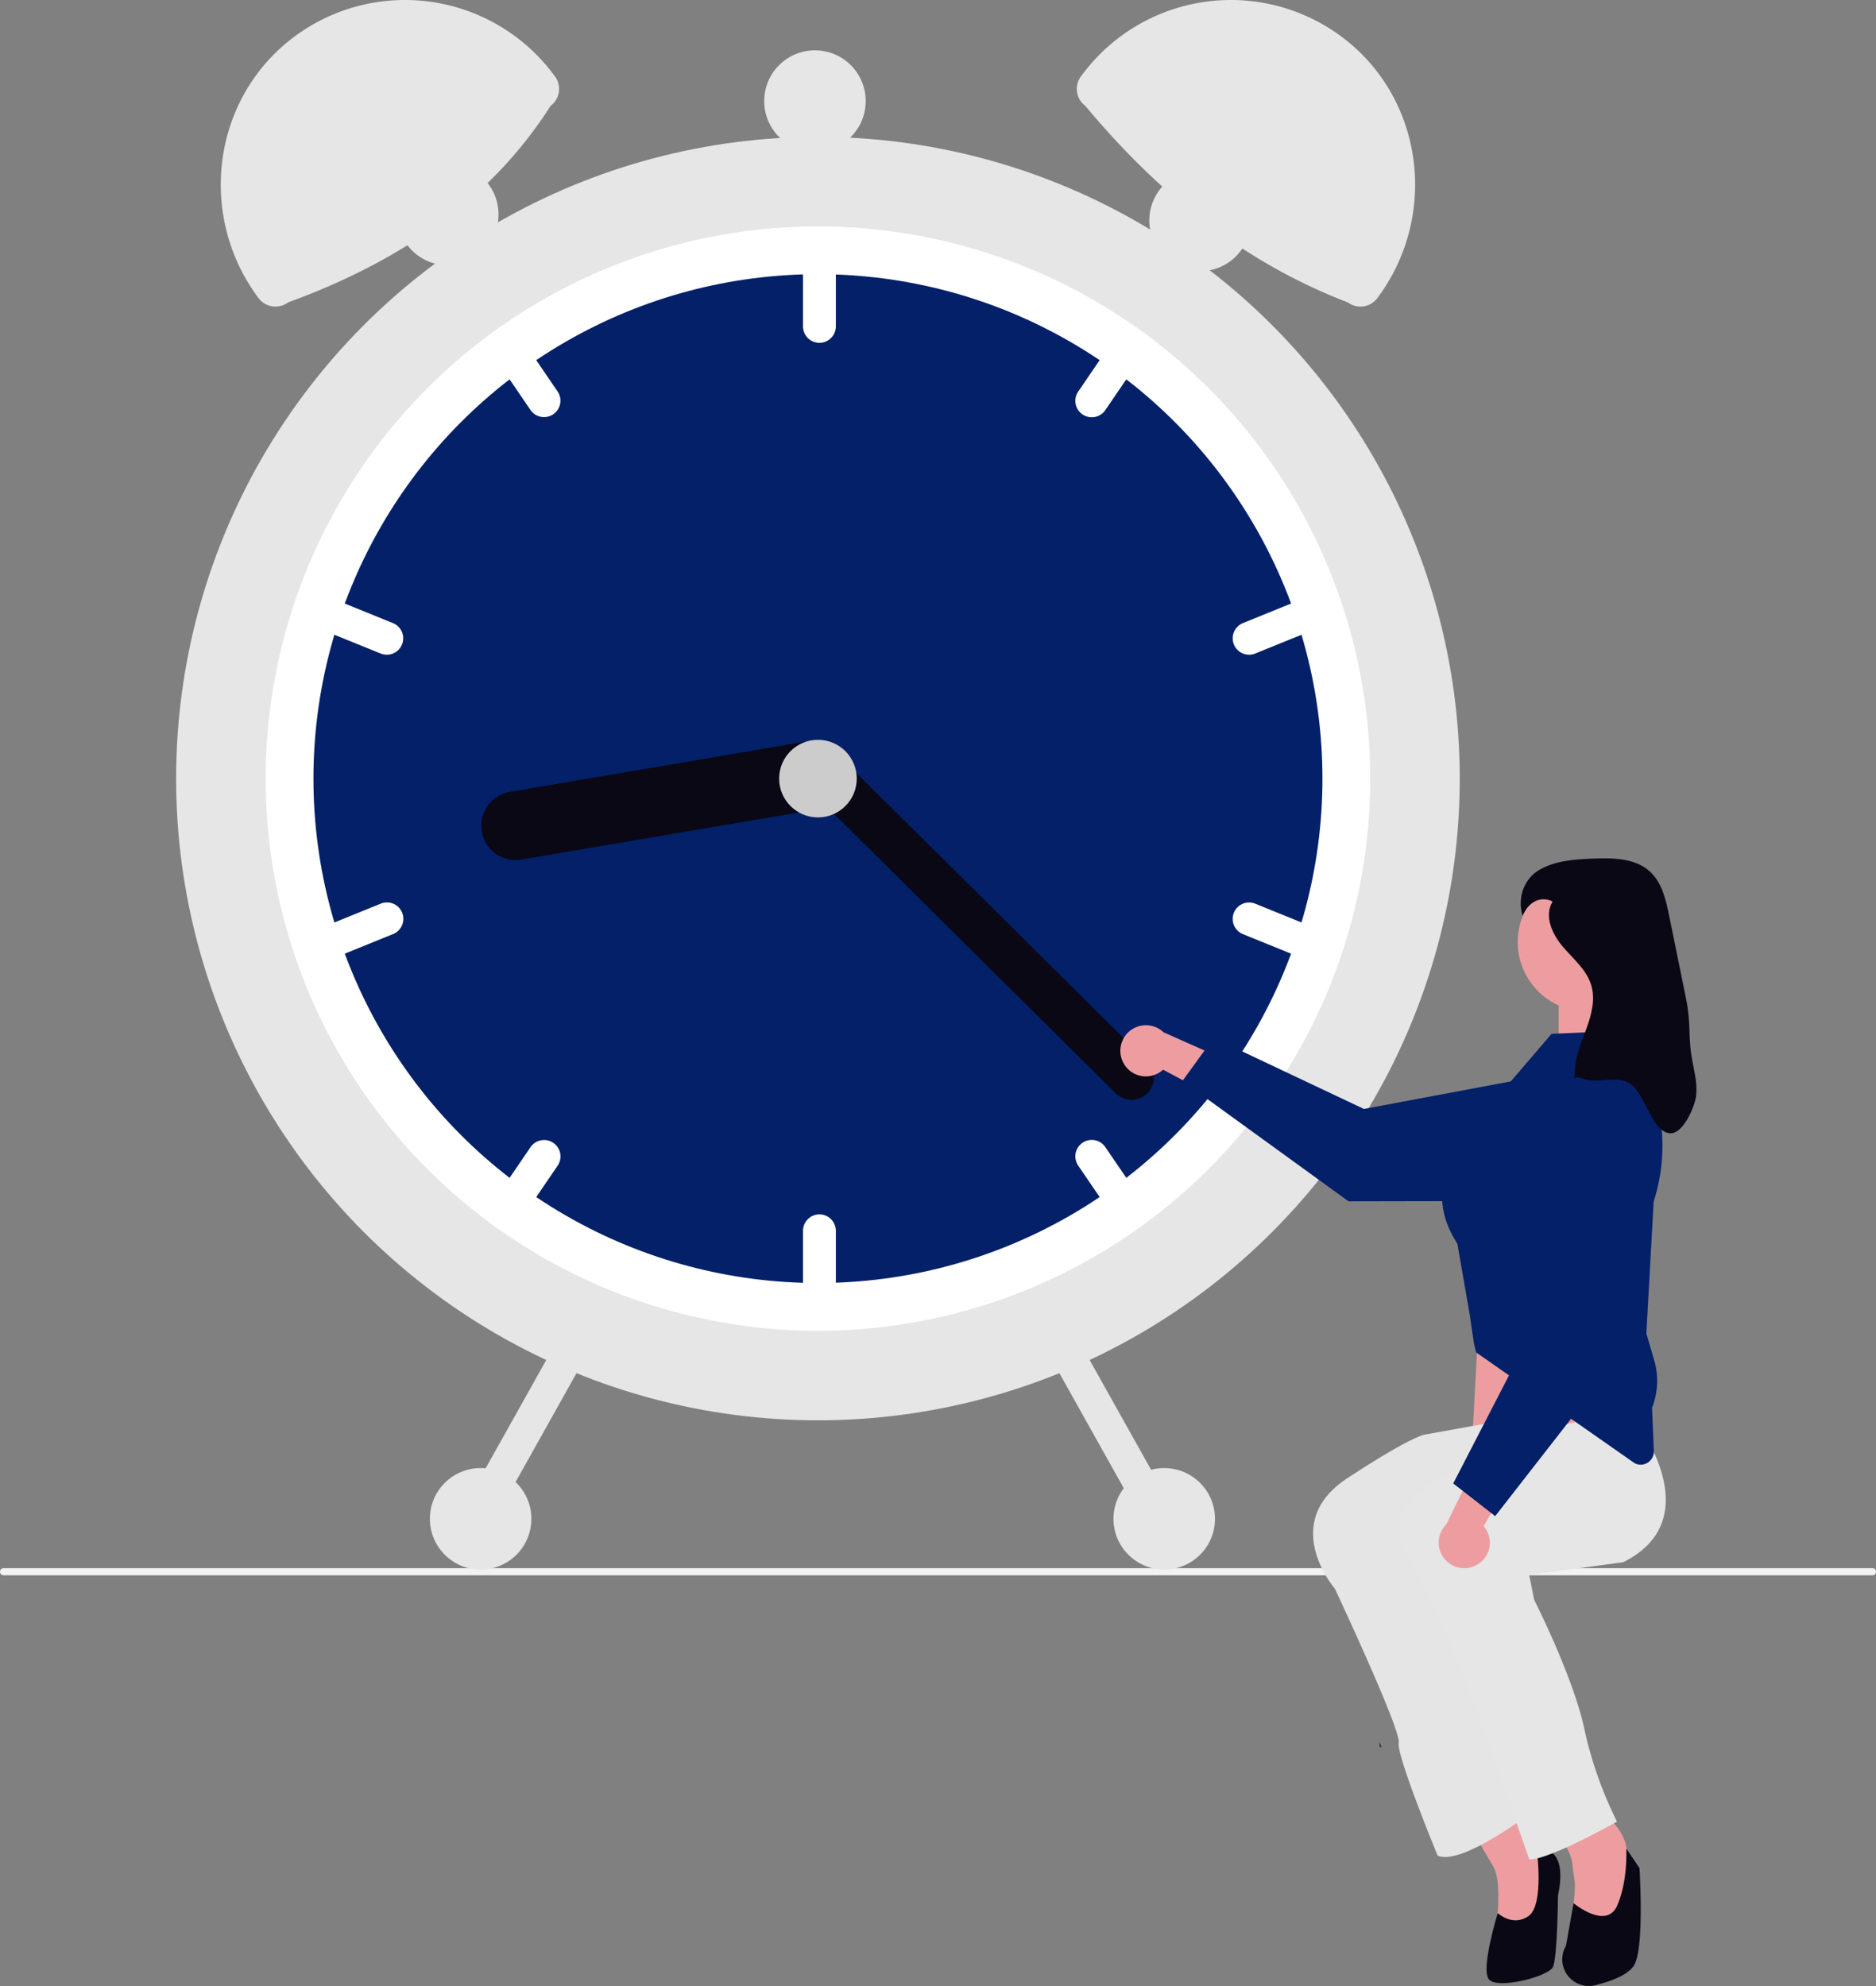 <svg xmlns="http://www.w3.org/2000/svg" width="763.974" height="808.891" viewBox="0 0 763.974 808.891" xmlns:xlink="http://www.w3.org/1999/xlink" role="img" artist="Katerina Limpitsouni" source="https://undraw.co/"><rect x="0" y="0" width="763.974" height="808.891" fill="#808080" stroke="none"/><g transform="translate(-646.001 -224.029)"><path d="M1026.138,660.881a1.5,1.5,0,0,1-.393,1.024,1.3,1.3,0,0,1-.953.422H263.51a1.45,1.45,0,0,1,0-2.893h761.282a1.3,1.3,0,0,1,.953.423A1.5,1.5,0,0,1,1026.138,660.881Z" transform="translate(383.836 203.317)" fill="#f2f2f2"/><g transform="translate(717.725 224.029)"><circle cx="261.371" cy="261.371" r="261.371" transform="translate(0 55.753)" fill="#e6e6e6"/><path d="M805.964,434.793A224.589,224.589,0,0,1,715.19,615.334c-1.884,1.41-3.805,2.784-5.738,4.121a224.939,224.939,0,0,1-256.776,0c-1.933-1.337-3.854-2.711-5.738-4.121a224.925,224.925,0,0,1,0-361.081c1.884-1.41,3.805-2.784,5.738-4.121a224.939,224.939,0,0,1,256.776,0c1.933,1.337,3.854,2.711,5.738,4.121a224.589,224.589,0,0,1,90.775,180.541Z" transform="translate(-319.692 -117.669)" fill="#fff"/><circle cx="205.45" cy="205.45" r="205.45" transform="translate(55.921 111.674)" fill="#032068"/><path d="M542.849,213.892a6.7,6.7,0,0,0-6.686,6.686v29.176a6.686,6.686,0,0,0,13.372,0V220.579a6.7,6.7,0,0,0-6.686-6.686Z" transform="translate(-280.869 -116.807)" fill="#fff"/><path d="M656.687,247.116c-1.884-1.41-3.805-2.784-5.738-4.121a6.682,6.682,0,0,0-5.957,2.905l-16.424,24.107a6.685,6.685,0,1,0,11.051,7.525l16.424-24.107A6.643,6.643,0,0,0,656.687,247.116Z" transform="translate(-261.189 -110.533)" fill="#fff"/><path d="M719.954,337.542a6.678,6.678,0,0,0-8.7-3.671l-27.037,10.978a6.686,6.686,0,0,0,5.033,12.388l27.037-10.978A6.7,6.7,0,0,0,719.954,337.542Z" transform="translate(-249.837 -91.036)" fill="#fff"/><path d="M459.043,270.007,442.619,245.9a6.682,6.682,0,0,0-5.957-2.905c-1.933,1.337-3.854,2.711-5.738,4.121a6.643,6.643,0,0,0,.644,6.309l16.424,24.107a6.685,6.685,0,0,0,11.051-7.525Z" transform="translate(-303.678 -110.533)" fill="#fff"/><path d="M405.282,344.848,378.246,333.87a6.686,6.686,0,0,0-5.033,12.388l27.037,10.978a6.686,6.686,0,0,0,5.033-12.388Z" transform="translate(-316.914 -91.036)" fill="#fff"/><path d="M542.849,540.892a6.7,6.7,0,0,0-6.686,6.686v29.176a6.686,6.686,0,0,0,13.372,0V547.579a6.7,6.7,0,0,0-6.686-6.686Z" transform="translate(-280.869 -46.279)" fill="#fff"/><path d="M656.043,543.008,639.619,518.9a6.685,6.685,0,1,0-11.051,7.525l16.424,24.107a6.682,6.682,0,0,0,5.957,2.906c1.933-1.337,3.854-2.711,5.738-4.121a6.643,6.643,0,0,0-.644-6.309Z" transform="translate(-261.189 -51.653)" fill="#fff"/><path d="M716.282,447.848,689.246,436.87a6.686,6.686,0,0,0-5.033,12.388l27.037,10.978a6.686,6.686,0,0,0,5.033-12.388Z" transform="translate(-249.837 -68.821)" fill="#fff"/><path d="M457.28,517.138a6.686,6.686,0,0,0-9.288,1.763l-16.424,24.107a6.643,6.643,0,0,0-.644,6.309c1.884,1.41,3.805,2.784,5.738,4.121a6.682,6.682,0,0,0,5.957-2.906l16.424-24.107a6.684,6.684,0,0,0-1.763-9.288Z" transform="translate(-303.678 -51.652)" fill="#fff"/><path d="M408.954,440.542a6.678,6.678,0,0,0-8.7-3.671l-27.037,10.978a6.686,6.686,0,1,0,5.033,12.388l27.037-10.978a6.7,6.7,0,0,0,3.671-8.716Z" transform="translate(-316.914 -68.821)" fill="#fff"/><path d="M574.775,394.228a14,14,0,0,1-11.438,16.127L444.689,430.536A13.98,13.98,0,0,1,440,402.972L558.648,382.79a14,14,0,0,1,16.127,11.438Z" transform="translate(-304.12 -80.421)" fill="#090814"/><path d="M676.944,525.534a9.128,9.128,0,0,1-12.894.051L536.327,398.863a9.118,9.118,0,0,1,12.843-12.945L676.894,512.639a9.127,9.127,0,0,1,.051,12.894Z" transform="translate(-281.415 -80.274)" fill="#090814"/><circle cx="15.804" cy="15.804" r="15.804" transform="translate(245.567 301.32)" fill="#ccc"/><path d="M475.451,177.115c-24.259,38.139-61.272,63.45-106.919,80.077a8.581,8.581,0,0,1-12.013-1.724h0c-24.795-33.106-19.2-80.421,13.528-105.718A75.455,75.455,0,0,1,476.49,164.187l.686.916a8.581,8.581,0,0,1-1.724,12.013Z" transform="translate(-322.936 -134.031)" fill="#e6e6e6"/><path d="M630.278,164.187A75.456,75.456,0,0,1,736.72,149.75c32.724,25.3,38.323,72.612,13.528,105.718h0a8.581,8.581,0,0,1-12.013,1.724c-42.375-16.224-77.126-44.3-106.919-80.077a8.581,8.581,0,0,1-1.724-12.013Z" transform="translate(-261.088 -134.031)" fill="#e6e6e6"/><path d="M621.712,581.311a6.7,6.7,0,0,0-2.57,9.1l38.588,68.957a6.686,6.686,0,0,0,11.669-6.53l-38.588-68.957A6.7,6.7,0,0,0,621.712,581.311Z" transform="translate(-263.155 -37.745)" fill="#e6e6e6"/><path d="M460.731,583.882l-38.588,68.957a6.686,6.686,0,1,0,11.67,6.53L472.4,590.412a6.686,6.686,0,1,0-11.67-6.53Z" transform="translate(-305.645 -37.745)" fill="#e6e6e6"/><circle cx="20.667" cy="20.667" r="20.667" transform="translate(381.724 597.946)" fill="#e6e6e6"/><circle cx="20.667" cy="20.667" r="20.667" transform="translate(396.312 69.125)" fill="#e6e6e6"/><circle cx="20.667" cy="20.667" r="20.667" transform="translate(239.489 20.498)" fill="#e6e6e6"/><circle cx="20.667" cy="20.667" r="20.667" transform="translate(89.96 66.694)" fill="#e6e6e6"/><circle cx="20.667" cy="20.667" r="20.667" transform="translate(103.333 597.946)" fill="#e6e6e6"/></g><path d="M458.7,593.34l.817,2.066H458.7Z" transform="translate(749.086 340.151)" fill="#2f2e41"/><g transform="translate(1102.232 573.625)"><rect width="22.667" height="44" transform="translate(178.539 53.775)" fill="#ed9da0"/><path d="M232.455,271.139A28.339,28.339,0,1,0,260.795,242.8,28.339,28.339,0,0,0,232.455,271.139Z" transform="translate(-70.615 -237.048)" fill="#ed9da0"/><path d="M.391,0H55.858V61.19L-2.516,53.952Z" transform="translate(145.595 187.566)" fill="#ed9da0"/><path d="M716.6,535.9s2.358,4.727,5.588,10.4c1.263,2.235,2.671,4.638,4.113,6.951,5.107,8.17,0,34.2,0,34.2l11.176,1.531,11.176-5.588,2.045-18.887V550.7l-12.741-14.249-5.588-6.169Z" transform="translate(-574.603 -143.004)" fill="#ed9da0"/><path d="M723.527,457.52s27.057,57.679,26.029,62.786,15.825,45.944,15.825,45.944c3.844,1.81,10.908-.793,17.569-4.247a137.766,137.766,0,0,0,14.529-8.941l.983-.693.592-.425L754.641,428.921,793.936,400.1l2.906-2.135L814.411,385l-53.645,9.7s-1.866-.235-11.735,5.286c-4.739,2.649-11.321,6.616-20.419,12.584C700.572,430.978,723.527,457.52,723.527,457.52Z" transform="translate(-636.171 -160.087)" fill="#e6e6e6"/><g transform="translate(78.506 224.913)" opacity="0.007"><path d="M723.527,457.52s27.057,57.679,26.029,62.786,15.825,45.944,15.825,45.944c3.844,1.81,10.908-.793,17.569-4.247a137.766,137.766,0,0,0,14.529-8.941l.983-.693.592-.425L754.641,428.921,793.936,400.1l2.906-2.135L814.411,385l-53.645,9.7s-1.866-.235-11.735,5.286c-4.739,2.649-11.321,6.616-20.419,12.584C700.572,430.978,723.527,457.52,723.527,457.52Z" transform="translate(-714.68 -385)" fill="#090814"/></g><path d="M734.357,544.446s13.277-2.045,8.672,19.4c0,0-.2,25.146-2.045,29.057s-22.464,9.187-26.029,5.107,3.555-27.037,3.555-27.037,6.18,5.736,12.61,1.122S734.357,544.446,734.357,544.446Z" transform="translate(-564.802 -141.344)" fill="#090814"/><path d="M687.327,541.862a16.093,16.093,0,0,1,3.476,4.828,18.907,18.907,0,0,1,1.978,6.571c.134,1.743.414,3.476.7,5.2,1.274,7.276-3.61,28.834-3.61,28.834l19.4,3.062,7.141-7.655,1.531-16.842a61.029,61.029,0,0,1-3.062-17.881c0-4.392-2.235-8.315-4.47-11.176a30.731,30.731,0,0,0-5.174-5.13S683.236,538.286,687.327,541.862Z" transform="translate(-508.574 -142.842)" fill="#ed9da0"/><path d="M678.1,442.209s12.752,23.995,20.933,43.9c5.364,13.076,16.451,44.212,23.47,64.038l1.028,2.928c3.085,8.773,5.141,14.708,5.141,14.708a13.293,13.293,0,0,0,4.012-.593c1.207-.324,2.559-.76,4-1.3l1.62-.615c1.609-.626,3.353-1.352,5.018-2.112,8.114-3.621,16.764-8.337,19.9-10.058l1.185-.659A161.47,161.47,0,0,1,751.1,514.64c-4.593-21.435-20.419-52.527-20.419-52.527L728.633,451.9l38.289-5.107c28.845-14.417,14.831-42.837,6.594-55.455A74.487,74.487,0,0,0,768.967,385l-30.633,6.706s-4.828,1.542-15.557,6.292l-4.929,2.235c-6.013,2.76-13.411,6.314-22.352,10.874C665.344,426.351,678.1,442.209,678.1,442.209Z" transform="translate(-562.139 -160.087)" fill="#e6e6e6"/><path d="M686.045,584.234A10.841,10.841,0,0,0,698,600.282c6.27-1.553,13.7-4.213,15.937-8.4,4.079-7.655,2.045-39.306,2.045-39.306l-5.365-7.913s.7,13.163-3.73,23.217-17.755-1.006-17.755-1.006Z" transform="translate(-504.553 -141.313)" fill="#090814"/><path d="M644.125,493.584a10.353,10.353,0,0,0,15.744,2.038L692.3,513l-1.739-19.039L660.03,480.378a10.409,10.409,0,0,0-15.9,13.206Z" transform="translate(-642.451 -409.544)" fill="#ed9da0"/><path d="M663.264,499.311l12.708-17.542,61.221,28.941,76.183-14.294a26.1,26.1,0,0,1,30.915,25.605h0a26.13,26.13,0,0,1-26.054,26.15l-87.306.162Z" transform="translate(-637.963 -408.627)" fill="#032068"/><path d="M831.129,656.112a5.354,5.354,0,0,1-2.484-.616L764.1,610.364l-.889-3.639-1.675-11.515-5.033-28.9c-.134-.29-.414-.765-.731-1.3-3.266-5.533-13.205-22.375,5.764-45.564l33.3-38.828,28.584-1.23.325.411A74.451,74.451,0,0,1,836.4,548.96l-2.976,53.753,3.192,10.856a29.954,29.954,0,0,1-.877,19.383l.732,17.578a5.37,5.37,0,0,1-5.342,5.582Z" transform="translate(-619.203 -409.14)" fill="#032068"/><path d="M764.689,669.646a10.353,10.353,0,0,0,2.585-15.663l18.494-31.8-19.088,1.076-14.636,30.037a10.409,10.409,0,0,0,12.645,16.354Z" transform="translate(-619.287 -382)" fill="#ed9da0"/><path d="M771.063,673.95l-17.089-13.311,31.053-60.178-11.636-76.634a26.1,26.1,0,0,1,26.665-30.006h0a26.13,26.13,0,0,1,25.228,26.947l-2.875,87.258Z" transform="translate(-618.398 -406.03)" fill="#032068"/><path d="M231.217,256.146c-3.481,5.648-.272,13.086,4.017,18.148s9.819,9.505,11.733,15.857c1.717,5.7.155,11.837-1.864,17.432s-4.529,11.174-4.737,17.118-2.257,1.568,3.342,3.575c5.746,2.059,12.539-1.177,18.074,1.4,7.209,3.353,9.065,19.561,16.924,20.765,4.837.741,9.1-8.052,10.448-12.754s.381-9.722-.6-14.516c-2.677-13.136-.492-15.331-3.169-28.467l-6.683-32.79c-1.33-6.526-2.908-13.506-7.813-18.012-5.993-5.506-15.027-5.636-23.158-5.306-7.471.3-15.243.814-21.747,4.5s-9.2,11.685-6.953,18.815c2.1-5.018,6.305-7.99,11.45-6.22" transform="translate(-55.189 -238.49)" fill="#090814"/></g></g></svg>